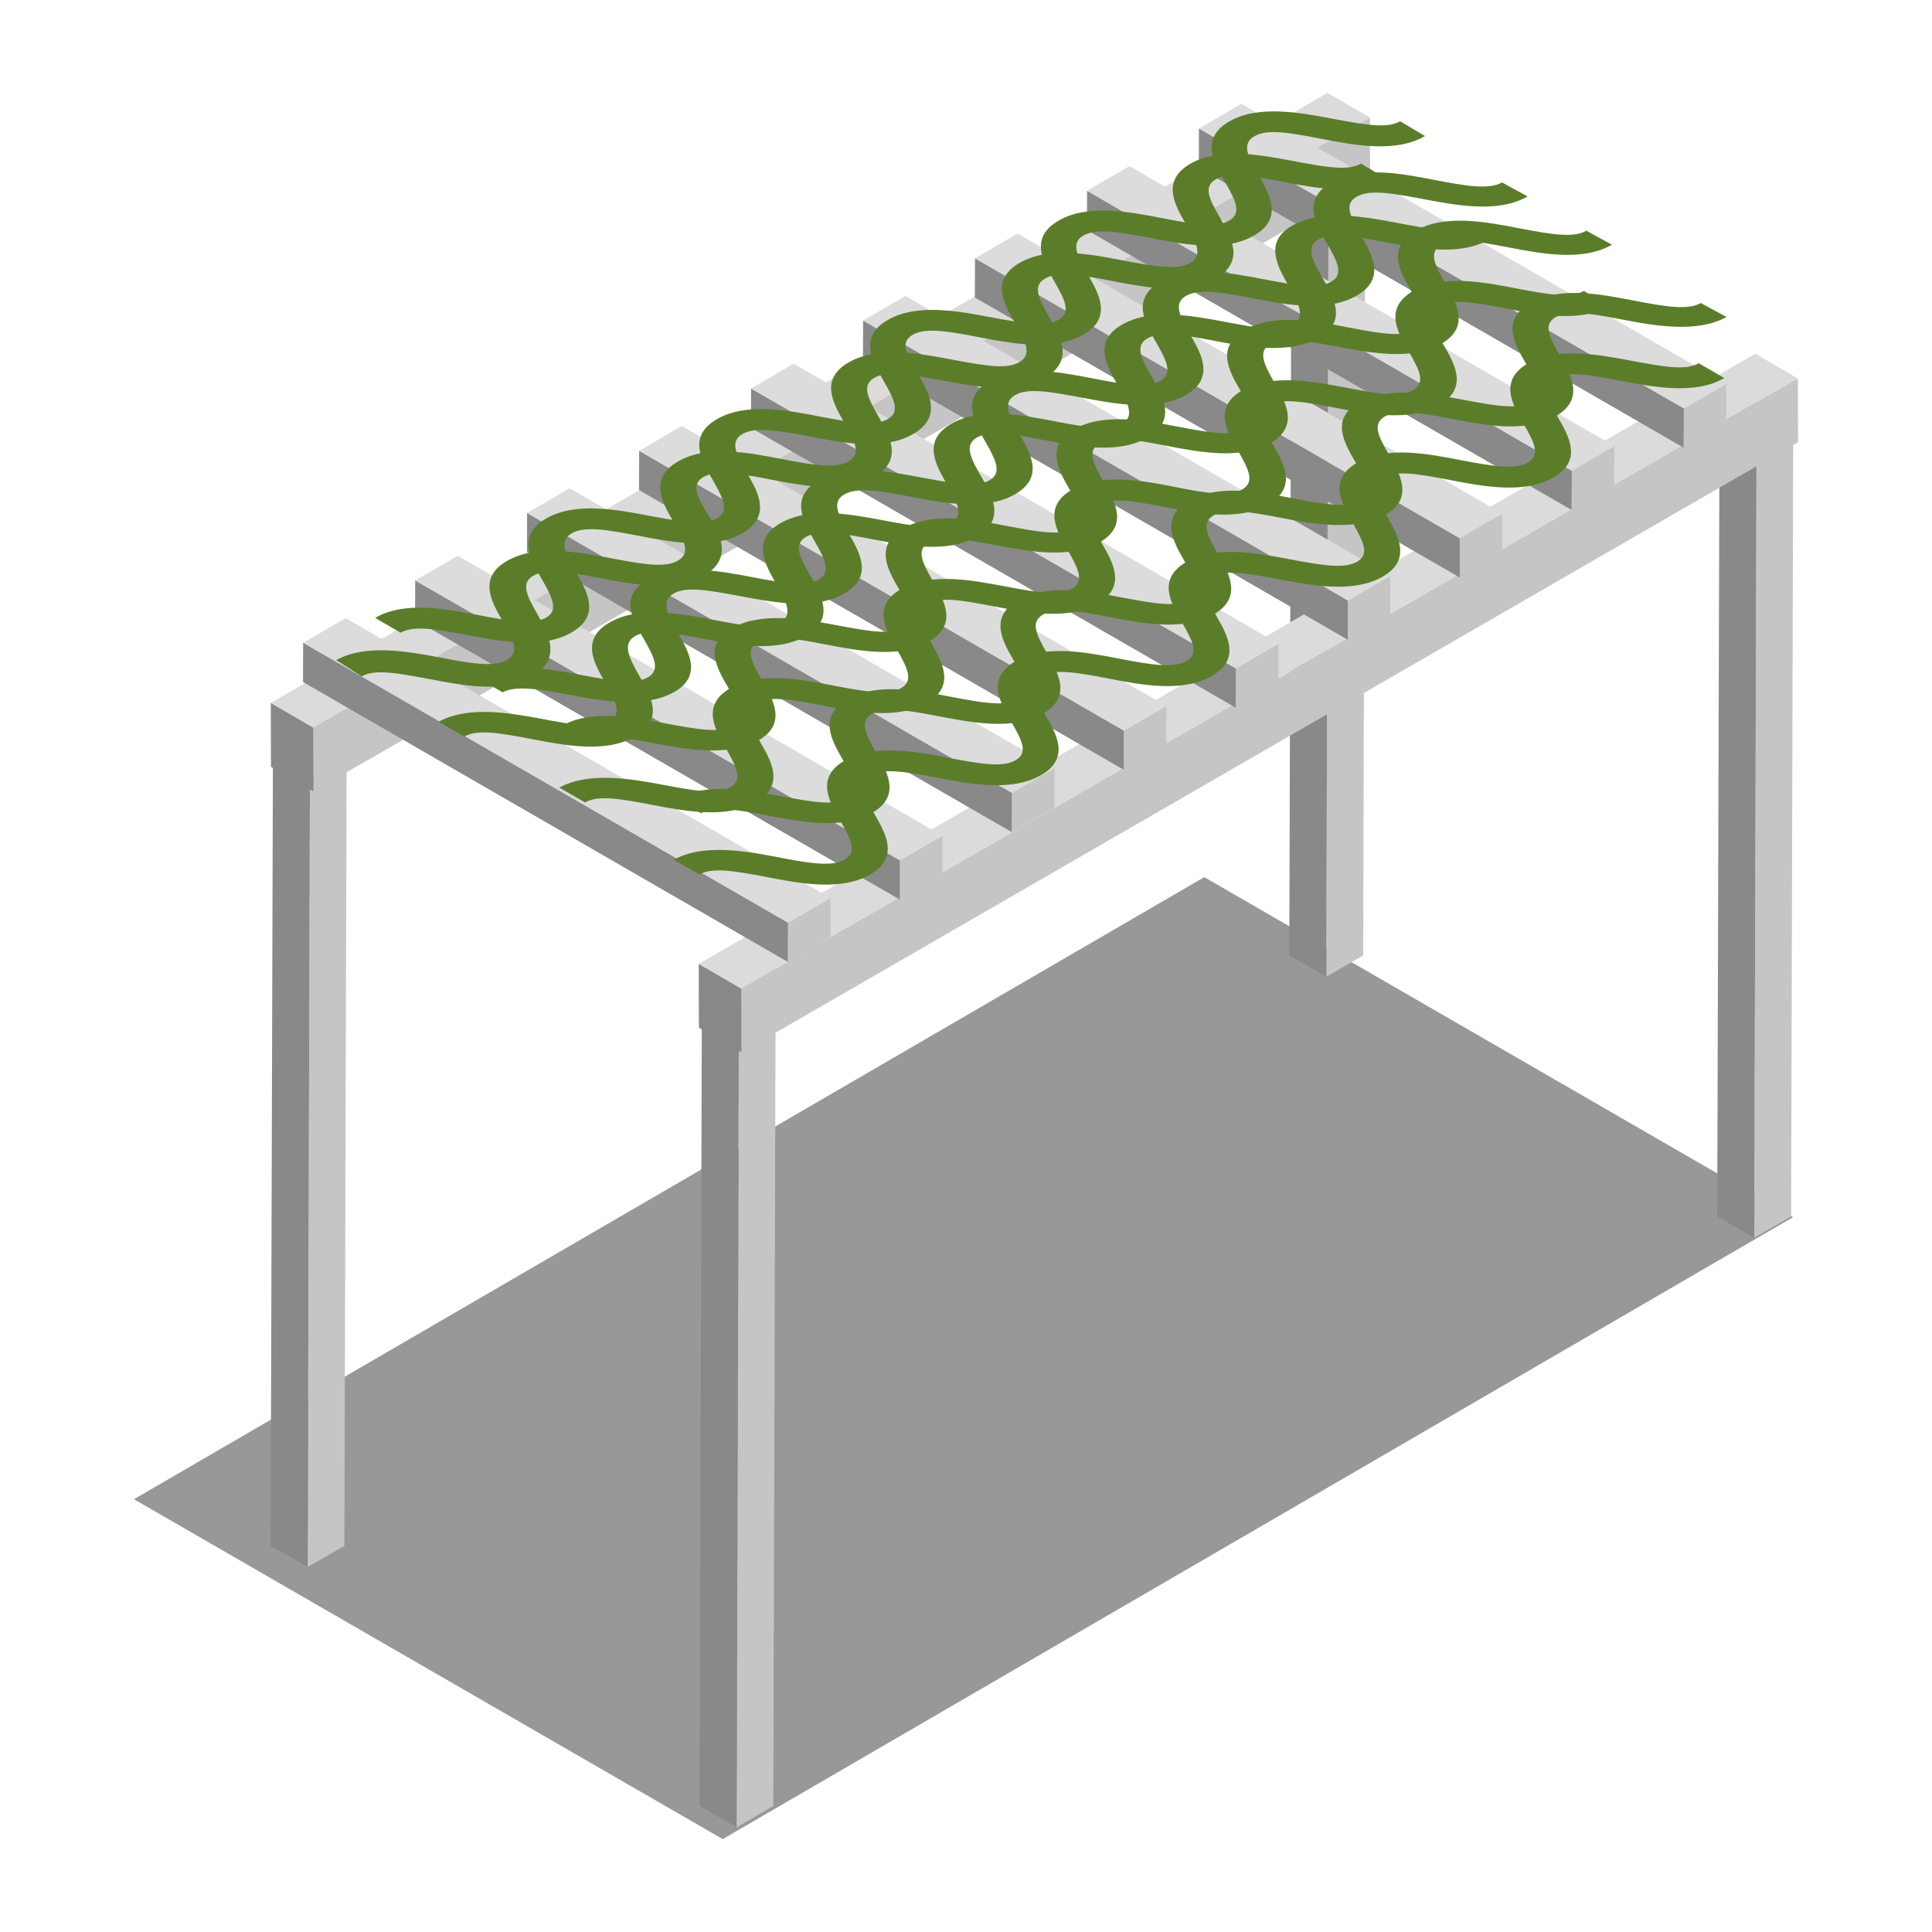 <svg xmlns="http://www.w3.org/2000/svg" viewBox="0 0 120 120"><g style="opacity:0.6"><polygon points="111.37 75.6 44.89 114.23 8.32 93.12 74.8 54.48 111.37 75.6" style="fill:#535353"/></g><g style="isolation:isolate"><polygon points="21.54 44.11 19.26 45.44 16.96 44.11 19.24 42.78 21.54 44.11" style="fill:#dcdcdc"/><polygon points="21.54 44.11 21.39 96.01 19.11 97.33 19.26 45.44 21.54 44.11" style="fill:#c5c5c5"/><polygon points="19.26 45.44 19.11 97.33 16.81 96.01 16.96 44.11 19.26 45.44" style="fill:#898989"/></g><g style="isolation:isolate"><polygon points="48.18 60.28 45.9 61.61 43.6 60.28 45.88 58.95 48.18 60.28" style="fill:#dcdcdc"/><polygon points="48.18 60.28 48.03 112.17 45.75 113.5 45.9 61.61 48.18 60.28" style="fill:#c5c5c5"/><polygon points="45.9 61.61 45.75 113.5 43.45 112.17 43.6 60.28 45.9 61.61" style="fill:#898989"/></g><g style="isolation:isolate"><polygon points="111.39 23.65 109.11 24.98 106.81 23.65 109.09 22.32 111.39 23.65" style="fill:#dcdcdc"/><polygon points="111.39 23.65 111.25 75.55 108.96 76.88 109.11 24.98 111.39 23.65" style="fill:#c5c5c5"/><polygon points="109.11 24.98 108.96 76.88 106.66 75.55 106.81 23.65 109.11 24.98" style="fill:#898989"/></g><g style="isolation:isolate"><polygon points="84.81 7.45 82.53 8.77 80.23 7.45 82.51 6.12 84.81 7.45" style="fill:#dcdcdc"/><polygon points="84.81 7.45 84.67 59.34 82.38 60.67 82.53 8.77 84.81 7.45" style="fill:#c5c5c5"/><polygon points="82.53 8.77 82.38 60.67 80.08 59.34 80.23 7.45 82.53 8.77" style="fill:#898989"/></g><g style="isolation:isolate"><polygon points="111.67 23.51 111.68 27.47 46.05 65.37 46.04 61.4 111.67 23.51" style="fill:#c5c5c5"/><polygon points="46.05 65.37 43.41 63.83 43.4 59.87 46.04 61.4 46.05 65.37" style="fill:#888"/><polygon points="46.04 61.4 43.4 59.87 109.03 21.97 111.67 23.51 46.04 61.4" style="fill:#dbdbdb"/></g><g style="isolation:isolate"><polygon points="85.09 7.3 85.1 11.26 19.47 49.16 19.45 45.19 85.09 7.3" style="fill:#c5c5c5"/><polygon points="19.47 49.16 16.83 47.63 16.82 43.66 19.45 45.19 19.47 49.16" style="fill:#888"/><polygon points="19.45 45.19 16.82 43.66 82.45 5.77 85.09 7.3 19.45 45.19" style="fill:#dbdbdb"/></g><g style="isolation:isolate"><polygon points="104.59 25.37 104.58 27.81 74.46 10.42 74.47 7.98 104.59 25.37" style="fill:#898989"/><polygon points="104.59 25.37 107.23 23.84 107.22 26.28 104.58 27.81 104.59 25.37" style="fill:#c5c5c5"/><polygon points="74.47 7.98 77.11 6.45 107.23 23.84 104.59 25.37 74.47 7.98" style="fill:#dcdcdc"/></g><g style="isolation:isolate"><polygon points="97.63 29.24 97.62 31.68 67.51 14.29 67.52 11.85 97.63 29.24" style="fill:#898989"/><polygon points="97.63 29.24 100.27 27.71 100.26 30.15 97.62 31.68 97.63 29.24" style="fill:#c5c5c5"/><polygon points="67.52 11.85 70.15 10.32 100.27 27.71 97.63 29.24 67.52 11.85" style="fill:#dcdcdc"/></g><g style="isolation:isolate"><polygon points="90.67 33.43 90.67 35.87 60.55 18.48 60.56 16.04 90.67 33.43" style="fill:#898989"/><polygon points="90.67 33.43 93.31 31.9 93.31 34.34 90.67 35.87 90.67 33.43" style="fill:#c5c5c5"/><polygon points="60.56 16.04 63.2 14.51 93.31 31.9 90.67 33.43 60.56 16.04" style="fill:#dcdcdc"/></g><g style="isolation:isolate"><polygon points="83.72 37.3 83.72 39.74 53.6 22.35 53.61 19.91 83.72 37.3" style="fill:#898989"/><polygon points="83.72 37.3 86.36 35.77 86.35 38.2 83.72 39.74 83.72 37.3" style="fill:#c5c5c5"/><polygon points="53.61 19.91 56.24 18.38 86.36 35.77 83.72 37.3 53.61 19.91" style="fill:#dcdcdc"/></g><g style="isolation:isolate"><polygon points="76.77 41.52 76.76 43.96 46.64 26.57 46.65 24.13 76.77 41.52" style="fill:#898989"/><polygon points="76.77 41.52 79.41 39.98 79.4 42.42 76.76 43.96 76.77 41.52" style="fill:#c5c5c5"/><polygon points="46.65 24.13 49.29 22.59 79.41 39.98 76.77 41.52 46.65 24.13" style="fill:#dcdcdc"/></g><g style="isolation:isolate"><polygon points="69.81 45.38 69.81 47.82 39.69 30.44 39.7 28 69.81 45.38" style="fill:#898989"/><polygon points="69.81 45.38 72.45 43.85 72.44 46.29 69.81 47.82 69.81 45.38" style="fill:#c5c5c5"/><polygon points="39.7 28 42.34 26.46 72.45 43.85 69.81 45.38 39.7 28" style="fill:#dcdcdc"/></g><g style="isolation:isolate"><polygon points="62.86 49.25 62.85 51.69 32.73 34.3 32.74 31.86 62.86 49.25" style="fill:#898989"/><polygon points="62.86 49.25 65.5 47.72 65.49 50.16 62.85 51.69 62.86 49.25" style="fill:#c5c5c5"/><polygon points="32.74 31.86 35.38 30.33 65.5 47.72 62.86 49.25 32.74 31.86" style="fill:#dcdcdc"/></g><g style="isolation:isolate"><polygon points="55.9 53.44 55.9 55.88 25.78 38.5 25.79 36.05 55.9 53.44" style="fill:#898989"/><polygon points="55.9 53.44 58.54 51.91 58.54 54.35 55.9 55.88 55.9 53.44" style="fill:#c5c5c5"/><polygon points="25.79 36.05 28.43 34.52 58.54 51.91 55.9 53.44 25.79 36.05" style="fill:#dcdcdc"/></g><g style="isolation:isolate"><polygon points="48.95 57.31 48.94 59.75 18.82 42.36 18.83 39.92 48.95 57.31" style="fill:#898989"/><polygon points="48.95 57.31 51.59 55.78 51.58 58.22 48.94 59.75 48.95 57.31" style="fill:#c5c5c5"/><polygon points="18.83 39.92 21.47 38.39 51.59 55.78 48.95 57.31 18.83 39.92" style="fill:#dcdcdc"/></g><path d="M107.1,23.48c-1.81,1.06-4.38.56-6.45.17s-3.38-.61-4.16-.15-.42,1.21.27,2.41,1.55,2.68-.26,3.74-4.39.56-6.46.16-3.38-.6-4.16-.15-.42,1.21.27,2.41,1.55,2.69-.26,3.74-4.39.56-6.46.17-3.38-.61-4.16-.15-.42,1.21.27,2.41,1.56,2.68-.26,3.74-4.39.56-6.46.16-3.38-.6-4.16-.15-.42,1.21.27,2.41,1.55,2.69-.26,3.74-4.39.56-6.45.17-3.39-.61-4.17-.15-.42,1.21.27,2.41,1.55,2.68-.26,3.74-4.39.56-6.46.16-3.38-.6-4.16-.15l-1.59-.92c1.81-1,4.39-.56,6.45-.16s3.38.6,4.16.15.42-1.22-.27-2.41-1.55-2.69.27-3.74,4.39-.56,6.45-.17,3.38.61,4.17.15.42-1.21-.28-2.41-1.55-2.68.27-3.74,4.39-.56,6.45-.16,3.38.6,4.17.15.41-1.22-.28-2.41-1.55-2.69.27-3.74,4.38-.56,6.45-.17,3.38.6,4.16.15.42-1.21-.27-2.41-1.55-2.68.27-3.74,4.38-.56,6.45-.16,3.38.6,4.16.15.42-1.22-.27-2.41-1.55-2.69.26-3.74,4.39-.56,6.46-.17,3.38.61,4.16.15Z" style="fill:#5b7d2a"/><path d="M107.24,19.69c-1.82,1-4.39.56-6.46.16s-3.38-.6-4.16-.15-.41,1.22.28,2.41,1.55,2.69-.27,3.74-4.39.57-6.45.17-3.38-.61-4.17-.15-.41,1.21.28,2.41S87.84,31,86,32s-4.39.56-6.46.16-3.38-.6-4.16-.15-.42,1.22.27,2.41,1.55,2.69-.26,3.74-4.39.57-6.46.17-3.38-.61-4.16-.15-.42,1.21.27,2.41,1.55,2.69-.26,3.74-4.39.56-6.46.16-3.38-.6-4.16-.15-.42,1.22.27,2.42,1.55,2.68-.26,3.73-4.39.57-6.46.17-3.38-.6-4.16-.15L42,49.61c1.82-1,4.39-.56,6.46-.17s3.38.61,4.16.15.42-1.21-.27-2.4-1.55-2.69.26-3.75,4.39-.56,6.46-.16,3.38.6,4.16.15.42-1.21-.27-2.41-1.55-2.69.27-3.74,4.38-.56,6.45-.17,3.38.61,4.16.15.42-1.21-.27-2.41-1.55-2.68.26-3.74,4.39-.56,6.46-.16,3.38.6,4.16.15.42-1.22-.27-2.41S82.61,26,84.42,25s4.39-.56,6.46-.17,3.38.61,4.16.15.42-1.21-.27-2.41-1.56-2.68.26-3.74,4.39-.56,6.45-.16,3.38.6,4.16.15Z" style="fill:#5b7d2a"/><path d="M100,19c-1.82,1.05-4.39.56-6.46.16s-3.38-.6-4.16-.15-.42,1.22.28,2.41,1.55,2.69-.27,3.74-4.39.57-6.45.17-3.38-.61-4.17-.15-.41,1.21.28,2.41,1.55,2.68-.27,3.74-4.38.56-6.45.16-3.38-.6-4.16-.15-.42,1.22.27,2.41,1.55,2.69-.26,3.74-4.39.57-6.46.17-3.38-.61-4.16-.15-.42,1.21.27,2.41,1.55,2.69-.26,3.74-4.39.56-6.46.16-3.38-.6-4.16-.15-.42,1.22.27,2.42,1.55,2.68-.26,3.73-4.39.57-6.46.17-3.38-.6-4.16-.15l-1.6-.92c1.82-1,4.39-.56,6.46-.17s3.38.61,4.16.15.42-1.21-.27-2.41-1.55-2.68.26-3.74,4.39-.56,6.46-.16,3.38.6,4.16.15.42-1.21-.27-2.41-1.55-2.69.26-3.74,4.39-.56,6.46-.17,3.38.61,4.16.15.42-1.21-.27-2.41-1.55-2.68.26-3.74S71,29.85,73,30.25s3.38.6,4.16.15.42-1.22-.27-2.41-1.55-2.69.26-3.74,4.39-.56,6.46-.17,3.38.61,4.16.15.42-1.21-.28-2.41-1.54-2.68.27-3.74,4.39-.56,6.45-.16,3.38.6,4.16.15Z" style="fill:#5b7d2a"/><path d="M100.12,15.2c-1.81,1.05-4.38.56-6.45.16s-3.38-.6-4.16-.15-.42,1.21.27,2.41,1.55,2.69-.26,3.74-4.39.56-6.46.17-3.38-.61-4.16-.16-.42,1.22.27,2.42,1.55,2.68-.26,3.73-4.39.57-6.45.17-3.39-.61-4.17-.15-.42,1.21.27,2.41,1.56,2.69-.26,3.74-4.39.56-6.46.17-3.38-.61-4.16-.16-.41,1.22.28,2.42,1.55,2.68-.27,3.74-4.39.56-6.45.16-3.39-.6-4.17-.15-.42,1.21.28,2.41S48.89,45,47.08,46s-4.39.56-6.45.17-3.39-.61-4.17-.15l-1.59-.92c1.81-1.06,4.39-.56,6.46-.17s3.37.61,4.16.15.42-1.21-.28-2.41S43.66,40,45.48,39s4.39-.56,6.46-.17,3.37.61,4.16.16.42-1.22-.27-2.41-1.55-2.69.26-3.75,4.39-.56,6.46-.16,3.38.6,4.16.15.42-1.21-.27-2.41-1.56-2.69.26-3.74,4.39-.56,6.45-.17,3.38.61,4.17.15.42-1.21-.28-2.4-1.55-2.69.27-3.75,4.38-.56,6.45-.16,3.38.6,4.16.15.42-1.21-.27-2.41-1.55-2.68.26-3.74,4.39-.56,6.46-.16,3.38.6,4.16.15Z" style="fill:#5b7d2a"/><path d="M92.5,14.87c-1.82,1.06-4.39.56-6.46.17s-3.38-.61-4.16-.16-.41,1.22.28,2.41S83.71,20,81.89,21s-4.39.57-6.45.17-3.38-.61-4.17-.15-.41,1.21.28,2.41,1.55,2.68-.26,3.74-4.39.56-6.46.16-3.38-.6-4.16-.15-.42,1.22.27,2.41,1.55,2.69-.26,3.74-4.39.57-6.46.17-3.38-.61-4.16-.15-.42,1.21.27,2.41,1.55,2.69-.26,3.74-4.39.56-6.46.16-3.38-.6-4.16-.15S39,40.76,39.72,42s1.55,2.68-.26,3.74-4.39.56-6.46.16-3.38-.6-4.16-.15l-1.6-.92c1.82-1,4.39-.56,6.46-.17s3.38.61,4.16.15.42-1.21-.27-2.41-1.55-2.68.26-3.73,4.39-.57,6.46-.17,3.38.6,4.16.15.42-1.21-.27-2.41-1.55-2.69.27-3.74,4.38-.56,6.45-.17,3.38.61,4.16.15.42-1.21-.27-2.41-1.55-2.68.26-3.74,4.39-.56,6.46-.16,3.38.6,4.16.15.42-1.21-.27-2.41-1.55-2.69.26-3.74,4.39-.56,6.46-.17,3.38.61,4.16.15.42-1.21-.27-2.41S78.48,15,80.29,14s4.39-.56,6.46-.16,3.37.6,4.15.15Z" style="fill:#5b7d2a"/><path d="M94.88,12.2c-1.81,1.05-4.39.56-6.45.17s-3.38-.61-4.17-.15-.41,1.21.28,2.41,1.55,2.68-.27,3.73-4.38.57-6.45.17-3.38-.6-4.16-.15-.42,1.21.27,2.41,1.55,2.69-.27,3.74-4.38.56-6.45.17-3.38-.61-4.16-.16-.42,1.22.27,2.42,1.55,2.68-.26,3.73-4.39.57-6.46.17-3.38-.6-4.16-.15-.42,1.21.27,2.41,1.55,2.69-.26,3.74-4.39.56-6.46.17-3.38-.61-4.16-.16-.42,1.22.27,2.42S43.65,42,41.84,43s-4.39.56-6.46.16S32,42.59,31.22,43l-1.6-.92c1.82-1,4.39-.56,6.46-.16s3.38.6,4.16.15.42-1.22-.27-2.41S38.42,37,40.24,36s4.38-.56,6.45-.16,3.38.6,4.16.15.42-1.21-.27-2.41-1.55-2.69.26-3.74,4.39-.56,6.46-.17,3.38.61,4.16.16.42-1.22-.27-2.42-1.55-2.68.26-3.74,4.39-.56,6.46-.16,3.38.6,4.16.15.42-1.21-.27-2.41-1.55-2.69.26-3.74,4.39-.56,6.46-.16,3.38.6,4.16.15.42-1.22-.28-2.41-1.55-2.69.27-3.75,4.39-.56,6.45-.16,3.39.6,4.17.15Z" style="fill:#5b7d2a"/><path d="M86.13,11.12c-1.81,1.06-4.39.57-6.45.17s-3.38-.61-4.17-.15-.41,1.21.28,2.41,1.55,2.68-.26,3.74-4.39.56-6.46.16-3.38-.6-4.16-.15-.42,1.22.27,2.41,1.55,2.69-.26,3.74-4.39.56-6.46.17-3.38-.61-4.16-.15-.42,1.21.27,2.41,1.55,2.68-.26,3.74-4.39.56-6.46.16-3.38-.6-4.16-.15S43.27,30.85,44,32s1.55,2.69-.26,3.74-4.39.57-6.46.17-3.38-.61-4.16-.15-.42,1.21.27,2.41S34.9,40.9,33.09,42s-4.39.56-6.46.17-3.38-.61-4.16-.16L20.88,41c1.81-1,4.38-.56,6.45-.16s3.38.6,4.16.15.42-1.21-.27-2.41-1.55-2.69.27-3.74,4.39-.56,6.45-.17,3.38.61,4.17.15.42-1.21-.28-2.41-1.55-2.68.27-3.74,4.39-.56,6.45-.16,3.38.6,4.16.15.42-1.22-.27-2.41-1.55-2.69.27-3.74,4.38-.56,6.45-.17,3.38.61,4.16.15.42-1.21-.27-2.41-1.55-2.68.26-3.74,4.39-.56,6.46-.16,3.38.6,4.16.15.42-1.22-.27-2.41-1.55-2.69.26-3.74,4.39-.56,6.45-.17,3.39.61,4.17.15Z" style="fill:#5b7d2a"/><path d="M88.51,8.45c-1.81,1.06-4.39.57-6.45.17S78.68,8,77.9,8.47s-.42,1.21.27,2.41,1.55,2.68-.26,3.74-4.39.56-6.46.16-3.38-.6-4.16-.15-.42,1.22.27,2.41,1.55,2.69-.26,3.74-4.39.57-6.46.17-3.38-.61-4.16-.15S56.27,22,57,23.21s1.54,2.68-.27,3.74-4.39.56-6.45.16-3.39-.6-4.17-.15-.42,1.22.28,2.41,1.54,2.69-.27,3.74-4.39.57-6.45.17-3.39-.61-4.17-.15-.41,1.21.28,2.41,1.54,2.69-.27,3.74-4.39.56-6.45.17-3.39-.61-4.17-.15l-1.59-.92c1.81-1.06,4.38-.57,6.45-.17s3.39.6,4.17.15.41-1.21-.28-2.41-1.54-2.69.27-3.74,4.39-.56,6.45-.17,3.39.61,4.17.15.41-1.21-.28-2.41-1.55-2.68.27-3.74,4.39-.56,6.45-.16,3.38.6,4.17.15.41-1.22-.28-2.41-1.54-2.69.27-3.74,4.38-.56,6.45-.17,3.39.61,4.17.15.41-1.21-.28-2.41-1.55-2.68.27-3.74,4.39-.56,6.45-.16,3.38.6,4.16.15.42-1.22-.27-2.41-1.55-2.69.26-3.74,4.39-.56,6.46-.17,3.38.61,4.16.15Z" style="fill:#5b7d2a"/><rect width="120" height="120" style="fill:#fff;opacity:0"/></svg>